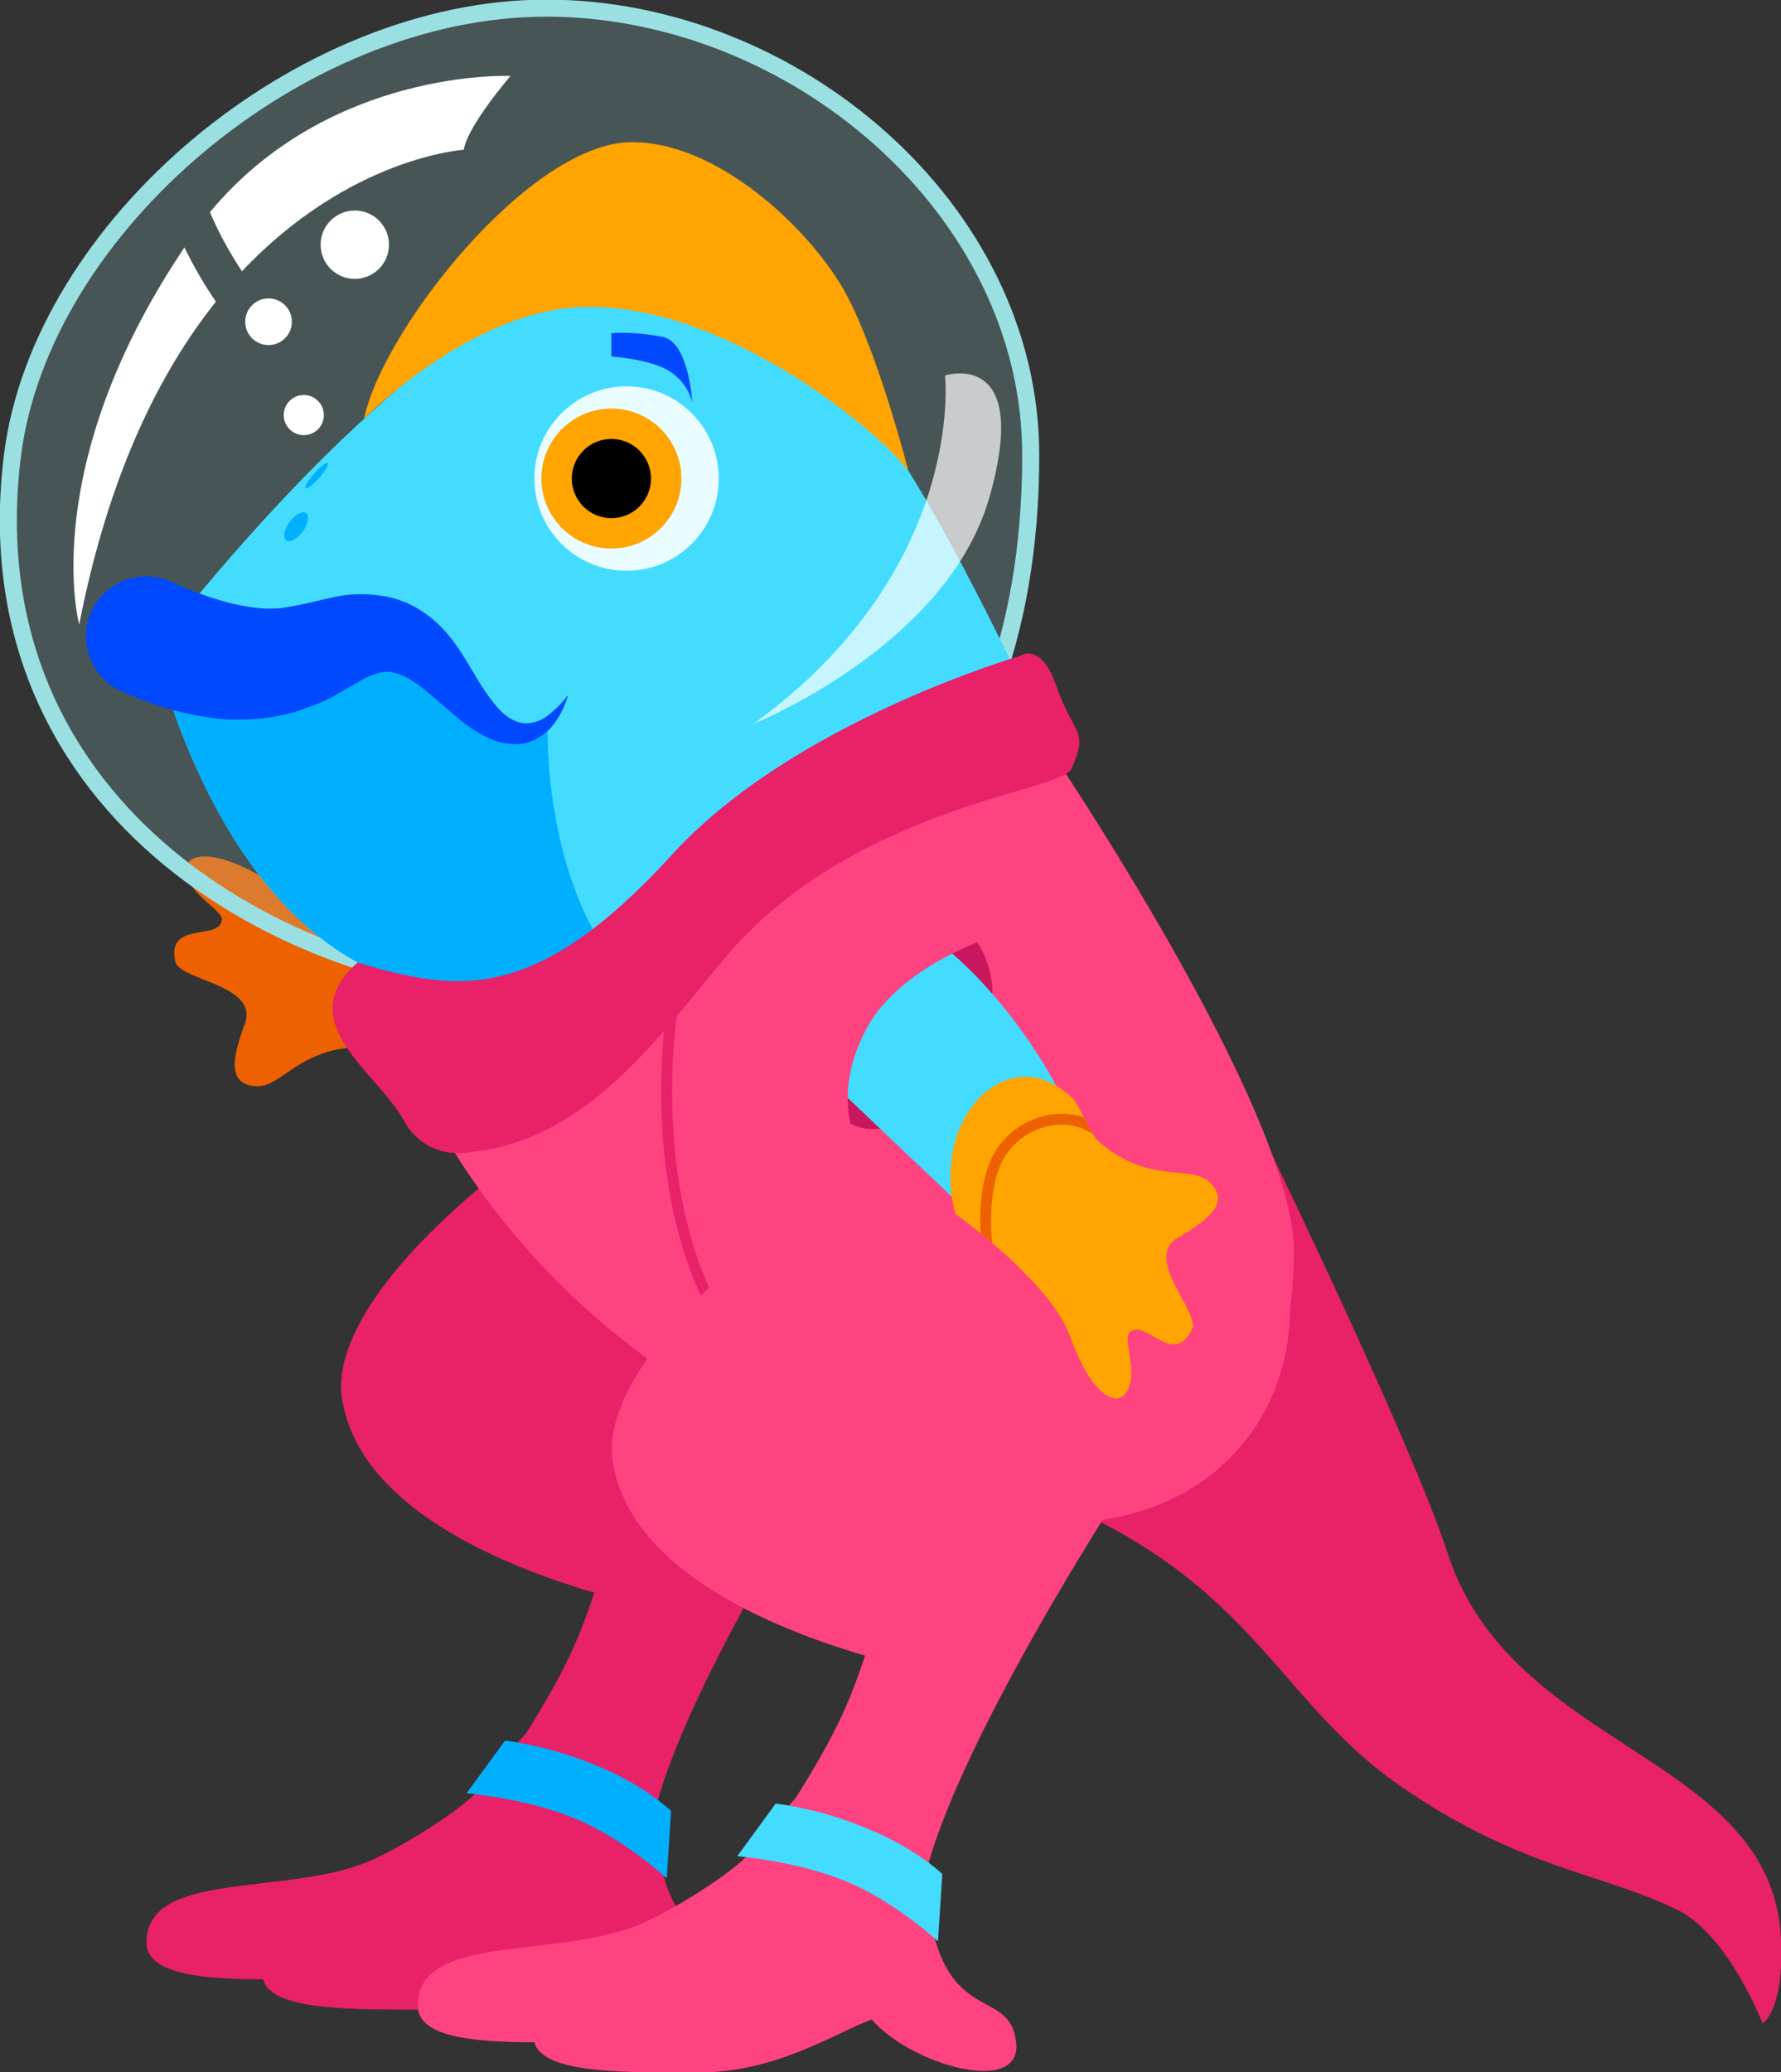 <?xml version="1.0" encoding="utf-8"?>
<!-- Generator: Adobe Illustrator 25.2.0, SVG Export Plug-In . SVG Version: 6.00 Build 0)  -->
<svg version="1.1" id="Layer_1" xmlns="http://www.w3.org/2000/svg" xmlns:xlink="http://www.w3.org/1999/xlink" x="0px" y="0px"
	 viewBox="0 0 328.3 381.9" style="enable-background:new 0 0 328.3 381.9;" xml:space="preserve">
<rect x="0" y="0" width="328.3" height="381.9" fill="#333333" stroke="none"/>
<style type="text/css">
	.st0{fill:#E82169;}
	.st1{fill:#00B0FF;}
	.st2{fill:#43DCFF;}
	.st3{fill:#FF4280;}
	.st4{clip-path:url(#SVGID_2_);}
	.st5{fill:#ED6100;}
	.st6{fill:none;stroke:#ED6100;stroke-width:2;stroke-miterlimit:10;}
	.st7{fill:#9AE0E2;fill-opacity:0.2;stroke:#9AE0E2;stroke-width:3.14;stroke-miterlimit:10;}
	.st8{fill:#FFA400;}
	.st9{fill:#E9FCFF;}
	.st10{fill:#0049FF;}
	.st11{fill:#FFFFFF;}
	.st12{opacity:0.7;fill:#FFFFFF;enable-background:new    ;}
	.st13{fill:none;stroke:#E82169;stroke-width:2;stroke-miterlimit:10;}
	.st14{fill:#C9175F;}
	.st15{clip-path:url(#SVGID_4_);}
</style>
<path id="b-thigh" class="st0" d="M134.6,299.1c0,0-67-8.8-71.6-41.7c-1.4-10.1,8.5-25.3,29.6-41.9c30.8-24.2,51.2-26,69.3-20.8
	c43,12.5,33.2,87.2-33.8,72.6C124.5,273.4,134.6,299.1,134.6,299.1z"/>
<g id="b-calf">
	<path class="st0" d="M119.7,341.9c-8.7,9-32.4-8.4-32.4-8.4s13.4-17.6,19.3-31.9c5.6-13.5,11.1-37.5,11.1-37.5l36.4,3.2
		C154.2,267.4,118.8,322.2,119.7,341.9z"/>
	<path class="st0" d="M109.6,317.3c-11-0.7-8.2-3.6-21.2,12.4c-3.1,3.8-15,11.2-21,13.6c-15.6,6.1-40.4,1.5-40.4,14.7
		c0,5.5,8.9,6.8,21.5,6.8c1.5,6,17.7,5.5,29.4,5.6c15.1,0.1,25.7-7.2,32.7-9.8c7.2,8.4,27.8,14.2,26.7,4.2
		c-1.3-11.6-15.9-0.7-16.9-33.9C114,316.6,109.6,317.3,109.6,317.3z"/>
	<path class="st1" d="M122.9,346.2c0,0-7.7-7.2-16.8-11S86,330.5,86,330.5l7.1-9.7c5.9,0.8,11.6,2.4,17.1,4.7
		c9.1,3.8,13.5,8.3,13.5,8.3L122.9,346.2z"/>
</g>
<g id="b-arm">
	<path class="st2" d="M123.6,170.8c0,0-29-2-44.8-3s-19.3,16.5-8.7,23.2s27.1,11.3,40.2,11.6S150.4,183.6,123.6,170.8z"/>
	<path class="st3" d="M107.7,208.2c0,0,8.6-13.8,6.4-25.9s-9.7-16.4-9.7-16.4s21.4,0,27,6.8s6.6,14.5,0.3,23.4
		C125.3,205.1,122.5,209.3,107.7,208.2z"/>
</g>
<g id="b-hand">
	<g>
		<defs>
			<path id="SVGID_1_" d="M79.6,165.9c0,0-21.6,1.5-30.6-3.9s-14.6-5-14.7-1.8c-0.2,4.3,6.8,7.5,6.6,9.3c-0.4,4-10.2,0.1-8.6,7.7
				c0.8,3.6,15.6,4.2,12.8,11.6c-2.4,6.4-3.1,11,2,11.4c4.9,0.4,8.3-7.8,21.1-7.2c0.6,0,7.3,2.9,7.9,3
				C92.7,197.7,94.6,176.6,79.6,165.9z"/>
		</defs>
		<clipPath id="SVGID_2_">
			<use xlink:href="#SVGID_1_"  style="overflow:visible;"/>
		</clipPath>
		<g class="st4">
			<path class="st5" d="M79.6,165.9c0,0-21.6,1.5-30.6-3.9s-14.6-5-14.7-1.8c-0.2,4.3,6.8,7.5,6.6,9.3c-0.4,4-10.2,0.1-8.6,7.7
				c0.8,3.6,15.6,4.2,12.8,11.6c-2.4,6.4-3.1,11,2,11.4c4.9,0.4,8.3-7.8,21.1-7.2c0.6,0,7.3,2.9,7.9,3
				C92.7,197.7,94.6,176.6,79.6,165.9z"/>
			<path class="st6" d="M69.8,163.7c0,0,7.3,6.2,9.8,13.6s-2.4,15.4-8.6,16.7c-3.6,0.7-7,2.1-10,4.1"/>
		</g>
	</g>
</g>
<g id="head">
	<path class="st7" d="M190,83.9c0,68.7-43.8,98.9-89.3,98.9S-6,150.4,2.3,83.9c5.3-42,52.9-82.4,98.4-82.4S190,38.4,190,83.9z"/>
	<path class="st2" d="M193.4,136.9c-17.9,5.7-35.4,12.5-52.5,20.4c-10.1,4.8-19.9,11.9-29.6,17.4c-8.9,5.1-17.8,8.8-26.9,8.1
		c-35-2.4-50-43.1-54.4-57.9c-1-3.3-1.4-5.3-1.4-5.3s17.5-23.2,38.5-42.4c11.5-10.5,28.3-26.4,59.1-23.9c21.9,1.8,32.1,19.7,39,30
		C177.7,102,193.4,136.9,193.4,136.9z"/>
	<path class="st8" d="M67.1,77.2c0,0,19.1-19.6,39.7-20.6c27.5-1.2,57.4,24.8,60.7,30.4c0,0-5.9-23.2-12.2-34s-22.8-26.8-38.8-26.8
		C97.6,26.2,70.4,61,67.1,77.2z"/>
	<path class="st1" d="M111.3,174.7c-8.9,5.1-17.8,8.8-26.9,8.1c-35-2.4-50-43.1-54.4-57.9c4.3,0.4,8.6,0,12.8-1
		c17.4-4.8,21.9-8.1,31-3.4s17,18.5,27.2,12.6C100.9,133.1,100,157.3,111.3,174.7z"/>
	<circle class="st9" cx="115.5" cy="88.2" r="17"/>
	<circle class="st8" cx="112.7" cy="88.2" r="12.9"/>
	<circle cx="112.7" cy="88.2" r="7.3"/>
	<ellipse transform="matrix(0.662 -0.749 0.749 0.662 -45.972 73.355)" class="st1" cx="58.4" cy="87.7" rx="3.1" ry="0.6"/>
	<ellipse transform="matrix(0.586 -0.81 0.81 0.586 -56.057 84.409)" class="st1" cx="54.6" cy="97.1" rx="3.1" ry="1.5"/>
	<path class="st10" d="M104.7,128.1c-0.5,1.9-1.4,3.7-2.5,5.2c-1.3,1.8-3.2,3.1-5.4,3.7c-1.2,0.2-2.4,0.2-3.6,0
		c-1.1-0.2-2.2-0.5-3.2-1c-1.9-0.9-3.8-2.1-5.4-3.5c-3.2-2.6-5.9-5.3-8.6-7c-1.1-0.8-2.3-1.3-3.7-1.6c-0.9-0.2-1.8-0.1-2.7,0.2
		c-1,0.3-2.1,0.7-3,1.3c-1.1,0.6-2.5,1.4-4.2,2.4c-1.9,1.1-3.9,2-6,2.7c-2.3,0.9-4.8,1.5-7.2,1.8c-2.5,0.3-4.9,0.4-7.4,0.3
		c-2.3-0.2-4.6-0.5-6.9-1c-4.2-0.9-8.4-2.3-12.3-4.1c-5.6-2.4-8.3-8.9-5.9-14.5c2.4-5.6,8.9-8.3,14.5-5.9c0.1,0,0.2,0.1,0.3,0.1l0,0
		c2.8,1.3,5.7,2.4,8.6,3.3c2.5,0.8,5.1,1.3,7.7,1.6c1.2,0.1,2.5,0.1,3.8,0c1.5-0.2,3-0.5,4.5-0.8c1.8-0.4,3.8-0.9,6.2-1.4
		c2.6-0.5,5.3-0.5,8-0.1c2.9,0.4,5.6,1.5,8,3.2c2,1.4,3.7,3.1,5.2,5.1c2.6,3.5,4.2,6.9,6.2,9.7c0.9,1.3,1.9,2.6,3.1,3.7
		c1,0.9,2.3,1.6,3.7,1.8c1.5,0.1,3.1-0.4,4.3-1.3C102.3,130.9,103.6,129.6,104.7,128.1z"/>
	<path class="st11" d="M39.8,55.6c-2.2-3.2-4.1-6.5-5.8-10c-27.3,40.6-19.4,69.5-19.4,69.5C20,87.4,29.5,68.5,39.8,55.6z"/>
	<path class="st11" d="M94.1,14c0,0-33.3-1.5-55.4,25.1c1.6,3.8,3.6,7.4,5.9,10.9c19.9-21.1,40.9-22.4,40.9-22.4
		C86.1,23.3,94.1,14,94.1,14z"/>
	<path class="st12" d="M174.2,69.2c0,0,4,35.7-35.3,64.2c0,0,35.7-14.3,43.5-41.8S174.2,69.2,174.2,69.2z"/>
	<path class="st10" d="M112.7,61.4v4.3c0,0,7.6,0.5,11,2.9c1.9,1.3,3.3,3.2,3.9,5.5c0,0-0.6-11-5.4-12
		C119.1,61.5,115.9,61.2,112.7,61.4z"/>
	<circle class="st11" cx="65.4" cy="45.1" r="6.3"/>
	<circle class="st11" cx="56" cy="76.5" r="3.7"/>
	<circle class="st11" cx="49.5" cy="59.3" r="4.3"/>
</g>
<path id="tail" class="st0" d="M234.8,213.5c0,0,25.5,52.7,32.1,72.9c11.9,36.5,59.8,36.9,61.4,71c0.6,13.3-3.4,15.5-3.4,15.5
	s-6.3-16.3-15.7-20.9c-14.1-6.9-29.2-7.6-51.3-23c-24.8-17.3-27.1-41.1-75.8-57S213.6,167.1,234.8,213.5z"/>
<g id="torso">
	<path class="st3" d="M146.3,264.4c-24.8-7.2-65-38.9-76.9-85.2c0,0,15.6,33.3,76-26.4c27.2-26.8,48.1-14.7,48.1-14.7
		s45,66.5,45,92.4s-9.9,31.9-24.5,36.8S170.2,271.3,146.3,264.4z"/>
	<path class="st0" d="M188,120.9c0,0,3.8-2.7,6.6,5.2c3.4,9.8,6.2,8.3,2.9,15.6c-2,4.3-40.6,7-64,35c-12.6,15-26,34.4-48.5,35.8
		c-4.4,0.3-8.5-2.1-10.5-5.9c-4.9-9-21-18.2-8.6-29.2c18.5,5.5,32.8,7.7,58-19.9C146.2,133,188,120.9,188,120.9z"/>
	<path class="st13" d="M123.9,186c0,0-13.2,79.6,55.4,84.2"/>
</g>
<path id="f-thigh" class="st3" d="M184.5,310.7c0,0-67-8.8-71.6-41.7c-1.4-10.1,8.5-25.3,29.6-41.9c30.8-24.2,51.2-26,69.3-20.8
	c43,12.5,33.2,87.2-33.8,72.6C174.4,285,184.5,310.7,184.5,310.7z"/>
<g id="f-calf">
	<path class="st3" d="M169.6,353.5c-8.6,9-32.4-8.4-32.4-8.4s13.4-17.6,19.3-31.9c5.6-13.5,11.1-37.5,11.1-37.5l36.4,3.2
		C204.1,278.9,168.7,333.8,169.6,353.5z"/>
	<path class="st3" d="M159.6,328.9c-10.9-0.7-8.2-3.6-21.2,12.4c-3.1,3.8-15,11.2-21,13.6c-15.6,6.1-40.4,1.5-40.4,14.7
		c0,5.5,8.8,6.8,21.5,6.8c1.6,6,17.7,5.5,29.5,5.6c15.1,0.1,25.6-7.2,32.7-9.8c7.2,8.4,27.8,14.2,26.6,4.2
		c-1.3-11.6-15.9-0.7-16.9-33.9C163.9,328.2,159.6,328.9,159.6,328.9z"/>
	<path class="st2" d="M172.9,357.8c0,0-7.7-7.2-16.8-11s-20.2-4.7-20.2-4.7l7.1-9.7c5.9,0.8,11.6,2.4,17.1,4.7
		c9.1,3.8,13.6,8.3,13.6,8.3L172.9,357.8z"/>
</g>
<g id="f-arm">
	<path class="st14" d="M168.7,166.9c8,1.3,15.8,7.6,14,20.1s-15.2,22.3-23.2,21s-9.8-11.1-8-23.6S160.7,165.6,168.7,166.9z"/>
	<path class="st2" d="M145.2,191.8c0,0,21.1,20.1,32.5,30.9s25.4-0.4,21.5-12.3s-13.7-26-23.6-34.6S132.8,164.9,145.2,191.8z"/>
	<path class="st3" d="M181.4,173.2c0,0-15.4,5.2-21.4,15.9s-3,18.8-3,18.8s-16.5-13.7-16.4-22.5s4.2-15.4,14.8-18.2
		S170.7,162.9,181.4,173.2z"/>
</g>
<g id="f-hand">
	<g>
		<defs>
			<path id="SVGID_3_" d="M176.1,223.7c0,0,17.6,12.6,21.1,22.5s8,13.2,10.1,10.8c2.9-3.2-0.4-10.1,0.9-11.4
				c2.9-2.8,7.9,6.5,11.5-0.5c1.7-3.3-9.3-13.2-2.4-17.1c5.9-3.4,9.4-6.5,5.7-10.1c-3.5-3.4-11.4,0.7-20.9-7.9
				c-0.4-0.4-3.7-6.9-4.1-7.3C186.2,190.8,171.3,205.9,176.1,223.7z"/>
		</defs>
		<clipPath id="SVGID_4_">
			<use xlink:href="#SVGID_3_"  style="overflow:visible;"/>
		</clipPath>
		<g class="st15">
			<path class="st8" d="M176.1,223.7c0,0,17.6,12.6,21.1,22.5s8,13.2,10.1,10.8c2.9-3.2-0.4-10.1,0.9-11.4c2.9-2.8,7.9,6.5,11.5-0.5
				c1.7-3.3-9.3-13.2-2.4-17.1c5.9-3.4,9.4-6.5,5.7-10.1c-3.5-3.4-11.4,0.7-20.9-7.9c-0.4-0.4-3.7-6.9-4.1-7.3
				C186.2,190.8,171.3,205.9,176.1,223.7z"/>
			<path class="st6" d="M182.2,231.6c0,0-1.7-9.5,1.1-16.8s11.6-10.4,17.3-7.4c3.2,1.8,6.7,2.8,10.3,3.2"/>
		</g>
	</g>
</g>
</svg>
